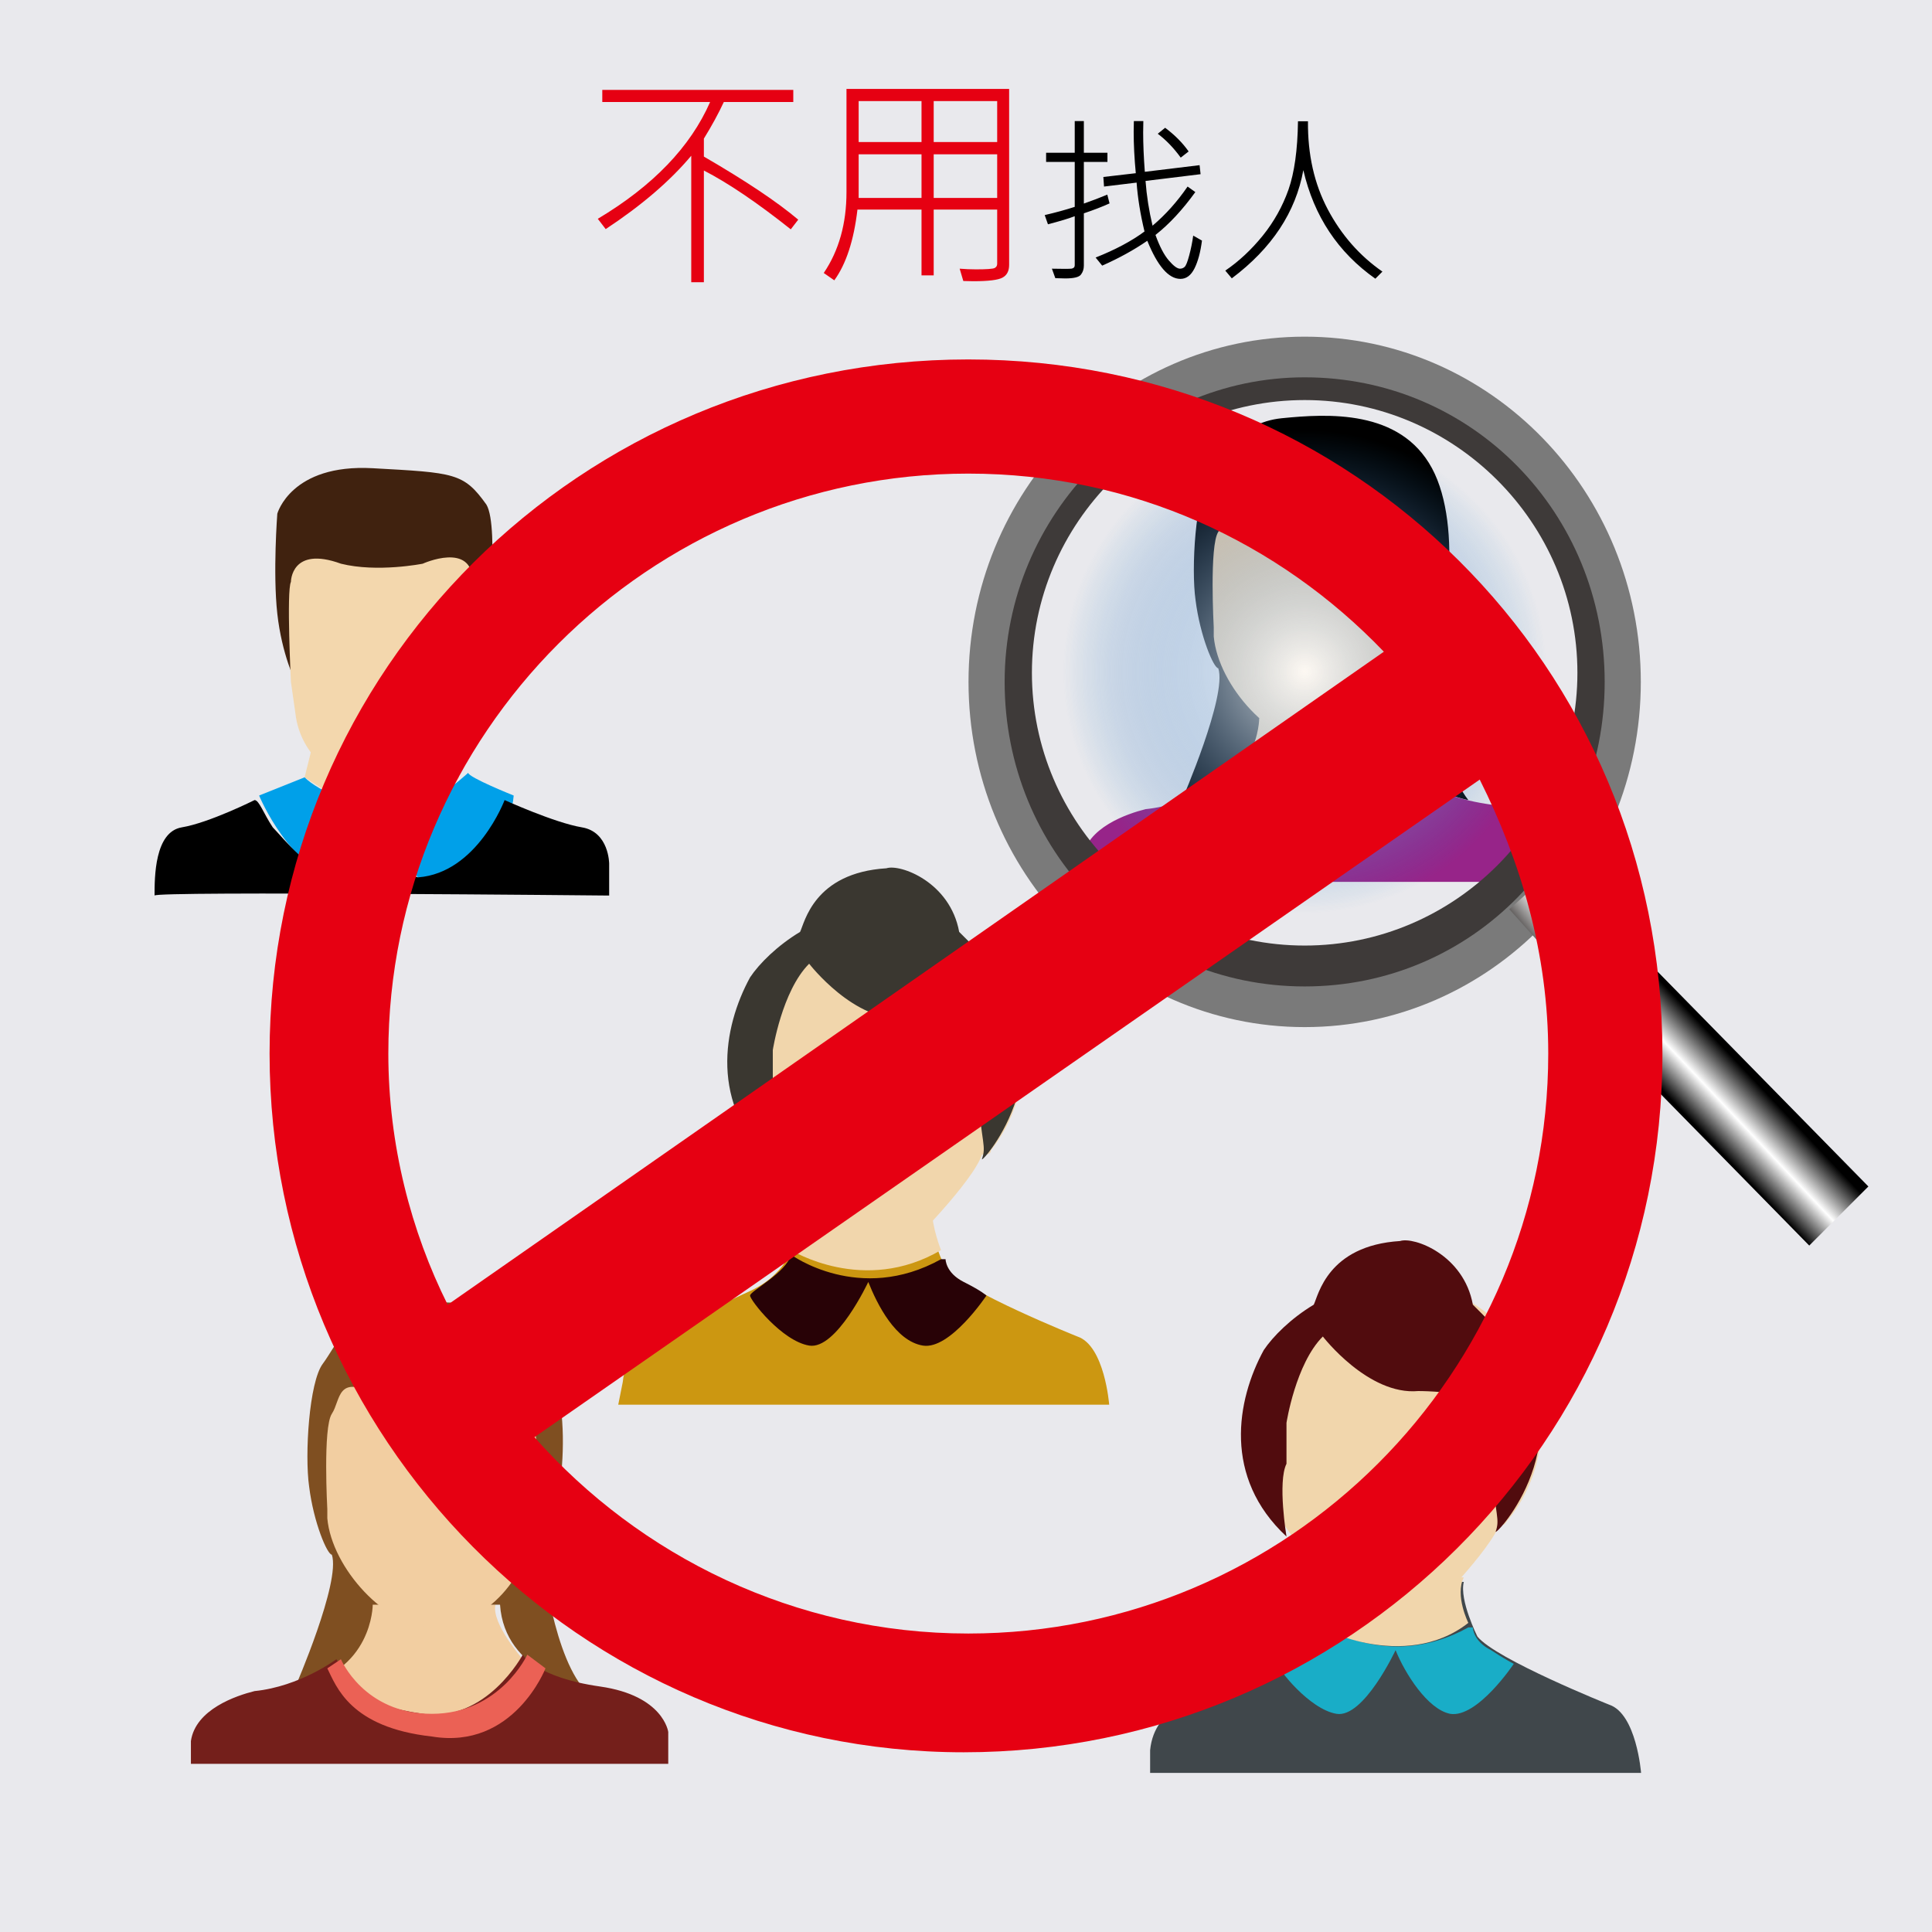 <svg width="43" height="43" viewBox="0 0 43 43" fill="none" xmlns="http://www.w3.org/2000/svg">
<path d="M43 0H0V43H43V0Z" fill="#E9E9ED"/>
<path d="M17.807 27.115C17.807 27.115 17.807 28.228 16.694 28.734C15.581 29.24 14.974 29.645 14.974 29.645C14.974 29.645 13.962 29.746 13.861 30.758L13.76 31.264H24.687C24.687 31.264 24.586 29.948 23.979 29.746C23.979 29.746 21.449 28.734 21.045 28.228C21.045 28.228 20.64 27.419 20.741 27.014L17.706 26.913L17.807 27.115Z" fill="#CC9711"/>
<path d="M17.807 26.812C17.807 26.812 17.807 27.52 17.605 27.823C17.402 28.127 17.605 27.823 17.605 27.823C17.605 27.823 19.224 28.835 20.944 27.823C20.944 27.823 20.741 27.318 20.741 26.913L17.807 26.812Z" fill="#F1D6AC"/>
<path d="M22.056 25.598C22.461 25.092 22.765 24.384 22.765 23.574C22.765 21.753 21.348 20.337 19.527 20.337C17.706 20.337 16.289 21.753 16.289 23.574C16.289 24.282 16.492 24.889 16.795 25.395C16.896 25.497 18.212 27.52 18.718 27.722C19.224 28.026 20.235 27.722 20.235 27.722C20.235 27.722 21.652 26.306 21.854 25.699C21.955 25.699 22.056 25.699 22.056 25.598Z" fill="#F1D6AC"/>
<path d="M21.955 21.348C21.753 21.146 21.551 20.944 21.348 20.741C21.146 19.628 20.033 19.224 19.729 19.325C18.111 19.426 17.908 20.539 17.807 20.741C17.301 21.045 16.896 21.449 16.694 21.753C16.087 22.866 15.784 24.586 17.2 25.901C17.2 25.901 16.998 24.687 17.2 24.282V23.372C17.2 23.372 17.402 22.056 18.009 21.449C18.009 21.449 19.021 22.765 20.134 22.663C20.134 22.663 20.741 22.663 21.146 22.765C21.146 22.765 21.652 23.169 21.753 24.282C21.854 25.497 21.955 25.497 21.854 25.8C21.854 25.901 23.878 23.574 21.955 21.348Z" fill="#3A3730"/>
<path d="M17.605 27.925C17.605 27.925 19.122 29.038 20.944 28.026H21.045C21.045 28.026 21.045 28.329 21.449 28.532C21.854 28.734 21.955 28.835 21.955 28.835C21.955 28.835 21.146 30.049 20.539 29.948C19.932 29.847 19.527 29.038 19.325 28.532C19.325 28.532 18.616 30.049 18.009 29.948C17.402 29.847 16.694 28.936 16.694 28.835C16.694 28.734 17.503 28.329 17.605 27.925Z" fill="#280206"/>
<path d="M29.544 35.311C29.544 35.311 29.544 36.423 28.431 36.929C27.318 37.435 26.711 37.84 26.711 37.84C26.711 37.84 25.699 37.941 25.598 38.953V39.459H36.525C36.525 39.459 36.423 38.144 35.816 37.941C35.816 37.941 33.287 36.929 32.882 36.423C32.882 36.423 32.478 35.614 32.579 35.209L29.544 35.108V35.311Z" fill="#40474B"/>
<path d="M33.591 33.793C33.995 33.287 34.299 32.579 34.299 31.769C34.299 29.948 32.882 28.532 31.061 28.532C29.24 28.532 27.823 29.948 27.823 31.769C27.823 32.478 28.026 33.085 28.329 33.591C28.431 33.692 29.746 35.715 30.252 35.918C30.758 36.221 31.769 35.918 31.769 35.918C31.769 35.918 33.186 34.501 33.388 33.894C33.489 33.995 33.489 33.894 33.591 33.793Z" fill="#F1D6AC"/>
<path d="M33.388 29.645C33.186 29.442 32.983 29.24 32.781 29.038C32.579 27.925 31.466 27.52 31.162 27.621C29.544 27.722 29.341 28.835 29.24 29.038C28.734 29.341 28.329 29.746 28.127 30.049C27.52 31.162 27.216 32.882 28.633 34.198C28.633 34.198 28.431 32.983 28.633 32.579V31.668C28.633 31.668 28.835 30.353 29.442 29.746C29.442 29.746 30.454 31.061 31.567 30.96C31.567 30.96 32.174 30.96 32.579 31.061C32.579 31.061 33.085 31.466 33.186 32.579C33.287 33.793 33.388 33.793 33.287 34.096C33.388 34.096 35.412 31.769 33.388 29.645Z" fill="#510C0E"/>
<path d="M29.341 36.12C29.341 36.12 30.859 37.233 32.68 36.221H32.781C32.781 36.221 32.781 36.525 33.186 36.727C33.489 36.929 33.692 37.031 33.692 37.031C33.692 37.031 32.882 38.245 32.275 38.144C31.769 38.042 31.264 37.233 31.061 36.727C31.061 36.727 30.353 38.245 29.746 38.144C29.139 38.042 28.431 37.132 28.431 37.031C28.329 36.929 29.139 36.525 29.341 36.12Z" fill="#19ADC7"/>
<path d="M29.544 35.311C29.544 35.311 29.442 35.918 29.341 36.12C29.24 36.221 31.264 37.233 32.68 36.12C32.68 36.12 32.377 35.513 32.579 35.108H29.544C29.544 35.108 29.544 35.209 29.544 35.311Z" fill="#F1D6AC"/>
<path d="M27.925 15.986C27.925 15.986 27.823 16.795 27.318 17.301C27.318 17.301 27.621 18.414 29.341 18.616C30.555 18.616 31.365 17.605 31.365 17.301C31.365 17.301 30.657 16.492 30.758 16.087L27.925 15.986Z" fill="#F2CEA1"/>
<path d="M31.769 14.671C31.769 14.671 31.972 16.896 32.68 17.807C32.68 17.807 30.96 17.503 30.859 15.986H28.026C28.026 15.986 28.026 17.503 26.306 17.807C26.306 17.807 27.318 15.48 27.115 14.873C27.014 14.873 26.711 14.165 26.609 13.355C26.508 12.647 26.609 11.028 26.913 10.623C27.216 10.219 27.52 9.409 28.532 9.308C29.544 9.207 31.162 9.106 31.871 10.421C32.579 11.736 32.174 14.266 31.769 14.671Z" fill="black"/>
<path d="M31.668 12.445C31.567 11.433 30.96 11.332 30.859 11.433C30.657 11.635 29.038 11.939 28.127 11.433C27.216 10.927 27.318 11.534 27.115 11.838C26.913 12.141 27.014 13.962 27.014 13.962V14.165C27.115 15.278 28.329 16.593 29.341 16.593C30.555 16.593 31.567 15.379 31.567 14.266C31.567 14.367 31.769 13.457 31.668 12.445Z" fill="#F2CEA1"/>
<path d="M27.318 17.301C27.318 17.301 26.508 17.908 25.497 18.009C25.092 18.111 24.181 18.414 24.08 19.122V19.628H34.703V18.92C34.703 18.92 34.602 18.111 33.186 17.908C31.769 17.706 31.466 17.2 31.466 17.2C31.466 17.2 30.657 18.718 29.24 18.515C27.823 18.313 27.621 17.908 27.318 17.301Z" fill="#972489"/>
<path d="M27.318 17.301C27.318 17.301 27.823 18.515 29.341 18.515C30.96 18.616 31.466 17.2 31.466 17.2L31.871 17.503C31.871 17.503 31.162 19.325 29.341 19.021C27.52 18.718 27.216 17.908 27.014 17.503L27.318 17.301Z" fill="#D86FA7"/>
<path d="M8.195 35.614C8.195 35.614 8.094 36.423 7.588 36.929C7.588 36.929 7.892 38.042 9.612 38.245C10.826 38.245 11.635 37.233 11.635 36.929C11.635 36.929 10.927 36.12 11.028 35.715L8.195 35.614Z" fill="#F2CEA1"/>
<path d="M12.04 34.4C12.04 34.4 12.242 36.626 12.951 37.536C12.951 37.536 11.231 37.233 11.129 35.715H8.296C8.296 35.715 8.296 37.233 6.576 37.536C6.576 37.536 7.588 35.209 7.386 34.602C7.285 34.602 6.981 33.894 6.88 33.085C6.779 32.377 6.88 30.758 7.184 30.353C7.487 29.948 7.791 29.139 8.802 29.038C9.814 28.936 11.433 28.835 12.141 30.151C12.849 31.466 12.445 33.995 12.04 34.4Z" fill="#7F4F21"/>
<path d="M11.939 32.073C11.838 31.061 11.231 30.96 11.129 31.061C10.927 31.264 9.308 31.567 8.398 31.061C7.487 30.555 7.588 31.162 7.386 31.466C7.184 31.769 7.285 33.591 7.285 33.591V33.793C7.386 34.906 8.6 36.221 9.612 36.221C10.826 36.221 11.838 35.007 11.838 33.894C11.838 33.995 12.04 33.085 11.939 32.073Z" fill="#F2CEA1"/>
<path d="M7.487 36.929C7.487 36.929 6.678 37.536 5.666 37.638C5.261 37.739 4.351 38.042 4.249 38.751V39.257H14.873V38.548C14.873 38.548 14.772 37.739 13.355 37.536C11.939 37.334 11.635 36.828 11.635 36.828C11.635 36.828 10.826 38.346 9.409 38.144C7.993 37.941 7.892 37.536 7.487 36.929Z" fill="#741F1B"/>
<path d="M7.588 36.929C7.588 36.929 8.094 38.144 9.612 38.144C11.129 38.144 11.736 36.828 11.736 36.828L12.141 37.132C12.141 37.132 11.433 38.953 9.612 38.649C7.791 38.447 7.487 37.536 7.285 37.132L7.588 36.929Z" fill="#EB6155"/>
<path d="M6.981 16.492L6.779 17.301C6.779 17.301 7.993 18.111 8.499 18.212C9.005 18.212 10.118 17.503 10.219 17.301C10.219 17.301 10.017 16.694 10.017 16.492C10.118 16.492 8.701 18.414 6.981 16.492Z" fill="#F3D7AD"/>
<path d="M6.779 17.301L5.767 17.706C5.767 17.706 6.475 19.426 7.689 19.628C7.689 19.628 8.195 19.628 8.6 18.313C8.6 18.313 9.106 19.426 9.409 19.628C9.713 19.831 11.332 19.021 11.433 17.706C11.433 17.706 10.421 17.301 10.421 17.2C10.421 17.2 9.207 18.313 8.701 18.111C7.993 18.009 7.082 17.605 6.779 17.301Z" fill="#00A0E9"/>
<path d="M6.576 15.177C6.576 15.177 6.273 14.569 6.172 13.659C6.071 12.748 6.172 11.433 6.172 11.433C6.172 11.433 6.475 10.32 8.296 10.421C10.118 10.522 10.32 10.522 10.826 11.231C11.129 11.736 10.826 14.367 10.826 14.367C10.826 14.367 10.623 15.075 10.421 15.278C10.219 15.48 6.576 15.278 6.576 15.177Z" fill="#40220F"/>
<path d="M10.522 12.951C10.522 12.04 9.409 12.546 9.409 12.546C9.409 12.546 8.398 12.748 7.588 12.546C6.475 12.141 6.475 12.951 6.475 12.951C6.374 13.153 6.475 15.177 6.475 15.177L6.576 15.885C6.678 16.795 7.487 17.503 8.398 17.503C9.409 17.503 10.219 16.694 10.219 15.784C10.219 15.784 10.219 15.784 10.219 15.682C10.522 15.177 10.522 13.861 10.522 12.951Z" fill="#F3D7AD"/>
<path d="M5.666 17.807C5.666 17.807 4.654 18.313 4.047 18.414C3.44 18.515 3.44 19.527 3.44 19.932C3.44 19.831 13.558 19.932 13.558 19.932V19.224C13.558 19.224 13.558 18.515 12.951 18.414C12.344 18.313 11.231 17.807 11.231 17.807C11.231 17.807 10.623 19.426 9.308 19.527C9.308 19.527 9.106 19.527 8.904 19.021C8.6 18.515 8.499 18.212 8.499 18.212C8.499 18.212 8.195 19.527 7.588 19.527C6.981 19.527 6.273 18.616 6.071 18.414C5.868 18.111 5.767 17.807 5.666 17.807Z" fill="black"/>
<path d="M29.038 21.045C32.446 21.045 35.209 18.327 35.209 14.974C35.209 11.621 32.446 8.904 29.038 8.904C25.629 8.904 22.866 11.621 22.866 14.974C22.866 18.327 25.629 21.045 29.038 21.045Z" fill="url(#paint0_radial)"/>
<path d="M29.038 22.36C32.893 22.36 36.019 19.144 36.019 15.177C36.019 11.209 32.893 7.993 29.038 7.993C25.182 7.993 22.056 11.209 22.056 15.177C22.056 19.144 25.182 22.36 29.038 22.36Z" stroke="#7A7A7A" stroke-miterlimit="10"/>
<path d="M29.038 8.398C25.395 8.398 22.36 11.433 22.36 15.177C22.36 18.92 25.294 21.955 29.038 21.955C32.781 21.955 35.715 18.92 35.715 15.177C35.715 11.433 32.781 8.398 29.038 8.398ZM29.038 21.045C25.699 21.045 22.967 18.313 22.967 14.974C22.967 11.635 25.699 8.904 29.038 8.904C32.377 8.904 35.108 11.635 35.108 14.974C35.108 18.313 32.377 21.045 29.038 21.045Z" fill="#3E3A39"/>
<path d="M36.221 21.348L35.311 22.158L33.591 20.235L34.501 19.426L36.221 21.348Z" fill="url(#paint1_linear)"/>
<path d="M41.584 26.407L40.268 27.722L35.108 22.461L36.423 21.146L41.584 26.407Z" fill="url(#paint2_linear)"/>
<path d="M21.551 8C12.912 8 6 14.912 6 23.449C6 31.987 12.912 39 21.449 39C29.987 39 37 32.089 37 23.449C37 14.81 30.088 8 21.551 8ZM21.551 10.541C25.21 10.541 28.462 12.066 30.8 14.505L9.964 29.039C9.151 27.413 8.643 25.482 8.643 23.449C8.643 16.334 14.436 10.541 21.551 10.541ZM21.551 36.357C17.689 36.357 14.233 34.63 11.895 31.987L32.934 17.351C33.849 19.18 34.459 21.213 34.459 23.449C34.459 30.564 28.666 36.357 21.551 36.357Z" fill="#E60012"/>
<path d="M17.766 4.889L17.6 5.104C16.852 4.51 16.208 4.074 15.666 3.795V6.281H15.385V3.466C14.913 4.029 14.278 4.573 13.481 5.099L13.305 4.87C14.532 4.137 15.366 3.271 15.805 2.27H13.405V2.001H17.656V2.27H16.11C15.99 2.528 15.842 2.8 15.666 3.085V3.485C16.599 4.026 17.299 4.494 17.766 4.889ZM22.46 5.895C22.46 6.03 22.412 6.125 22.314 6.178C22.218 6.232 22.001 6.259 21.662 6.259C21.586 6.259 21.512 6.257 21.44 6.254L21.359 5.98C21.483 5.99 21.604 5.995 21.721 5.995C21.958 5.995 22.097 5.985 22.136 5.966C22.175 5.946 22.194 5.915 22.194 5.871V4.665H20.781V6.129H20.51V4.665H19.084C19.004 5.35 18.832 5.875 18.569 6.239L18.334 6.076C18.671 5.578 18.84 4.977 18.84 4.274V1.979H22.46V5.895ZM22.194 3.161V2.25H20.781V3.161H22.194ZM20.51 3.161V2.25H19.111V3.161H20.51ZM22.194 4.406V3.434H20.781V4.406H22.194ZM20.51 4.406V3.434H19.111V4.406H20.51Z" fill="#E60012"/>
<path d="M26.752 5.355C26.719 5.611 26.664 5.816 26.586 5.973C26.508 6.129 26.404 6.207 26.273 6.207C26.01 6.207 25.764 5.924 25.535 5.359C25.237 5.564 24.902 5.748 24.531 5.912L24.385 5.732C24.826 5.557 25.189 5.363 25.473 5.152C25.38 4.767 25.322 4.404 25.297 4.064L24.572 4.152L24.557 3.939L25.279 3.855C25.248 3.529 25.232 3.221 25.232 2.932C25.232 2.851 25.234 2.772 25.236 2.695H25.447C25.445 2.776 25.443 2.86 25.443 2.947C25.443 3.212 25.456 3.504 25.48 3.824L26.699 3.676L26.721 3.877L25.496 4.027C25.52 4.355 25.572 4.688 25.652 5.023C25.94 4.78 26.2 4.49 26.432 4.152L26.604 4.275C26.318 4.671 26.023 4.989 25.717 5.229C25.809 5.485 25.908 5.674 26.014 5.797C26.119 5.919 26.202 5.98 26.262 5.98C26.302 5.98 26.337 5.967 26.365 5.941C26.395 5.915 26.429 5.831 26.467 5.688C26.506 5.544 26.536 5.396 26.557 5.244L26.752 5.355ZM24.695 4.527C24.534 4.6 24.343 4.674 24.123 4.748V5.912C24.123 5.99 24.101 6.057 24.057 6.113C24.014 6.169 23.898 6.197 23.709 6.197C23.653 6.197 23.579 6.195 23.488 6.191L23.412 5.98C23.658 5.986 23.804 5.985 23.85 5.979C23.896 5.971 23.92 5.946 23.92 5.904V4.812C23.783 4.865 23.585 4.924 23.324 4.992L23.252 4.787C23.494 4.731 23.717 4.67 23.92 4.604V3.604H23.283V3.4H23.92V2.695H24.123V3.4H24.648V3.604H24.123V4.531C24.305 4.467 24.479 4.401 24.645 4.332L24.695 4.527ZM26.455 3.371L26.279 3.508C26.123 3.293 25.953 3.116 25.768 2.977L25.932 2.844C26.145 3.003 26.32 3.178 26.455 3.371ZM30.768 6.045L30.611 6.203C29.779 5.617 29.245 4.812 29.008 3.787C28.838 4.722 28.308 5.525 27.416 6.195L27.271 6.023C27.575 5.816 27.852 5.557 28.104 5.246C28.355 4.935 28.546 4.592 28.678 4.219C28.809 3.844 28.88 3.337 28.889 2.699H29.111C29.104 3.438 29.251 4.092 29.553 4.662C29.855 5.231 30.26 5.692 30.768 6.045Z" fill="black"/>
<defs>
<radialGradient id="paint0_radial" cx="0" cy="0" r="1" gradientUnits="userSpaceOnUse" gradientTransform="translate(29.038 14.948) scale(6.129)">
<stop stop-color="white" stop-opacity="0.869"/>
<stop offset="0.692" stop-color="#538FCC" stop-opacity="0.22"/>
<stop offset="0.878" stop-color="#187FC4" stop-opacity="0"/>
</radialGradient>
<linearGradient id="paint1_linear" x1="35.686" y1="20.219" x2="34.232" y2="21.381" gradientUnits="userSpaceOnUse">
<stop offset="0.095" stop-color="#595757"/>
<stop offset="0.52" stop-color="white"/>
<stop offset="0.973" stop-color="#3E3A39"/>
<stop offset="0.992" stop-color="#3E3A39"/>
<stop offset="0.999" stop-color="#3E3A39"/>
</linearGradient>
<linearGradient id="paint2_linear" x1="39.045" y1="23.831" x2="37.626" y2="25.171" gradientUnits="userSpaceOnUse">
<stop offset="0.074"/>
<stop offset="0.52" stop-color="white"/>
<stop offset="0.916"/>
</linearGradient>
</defs>
</svg>
